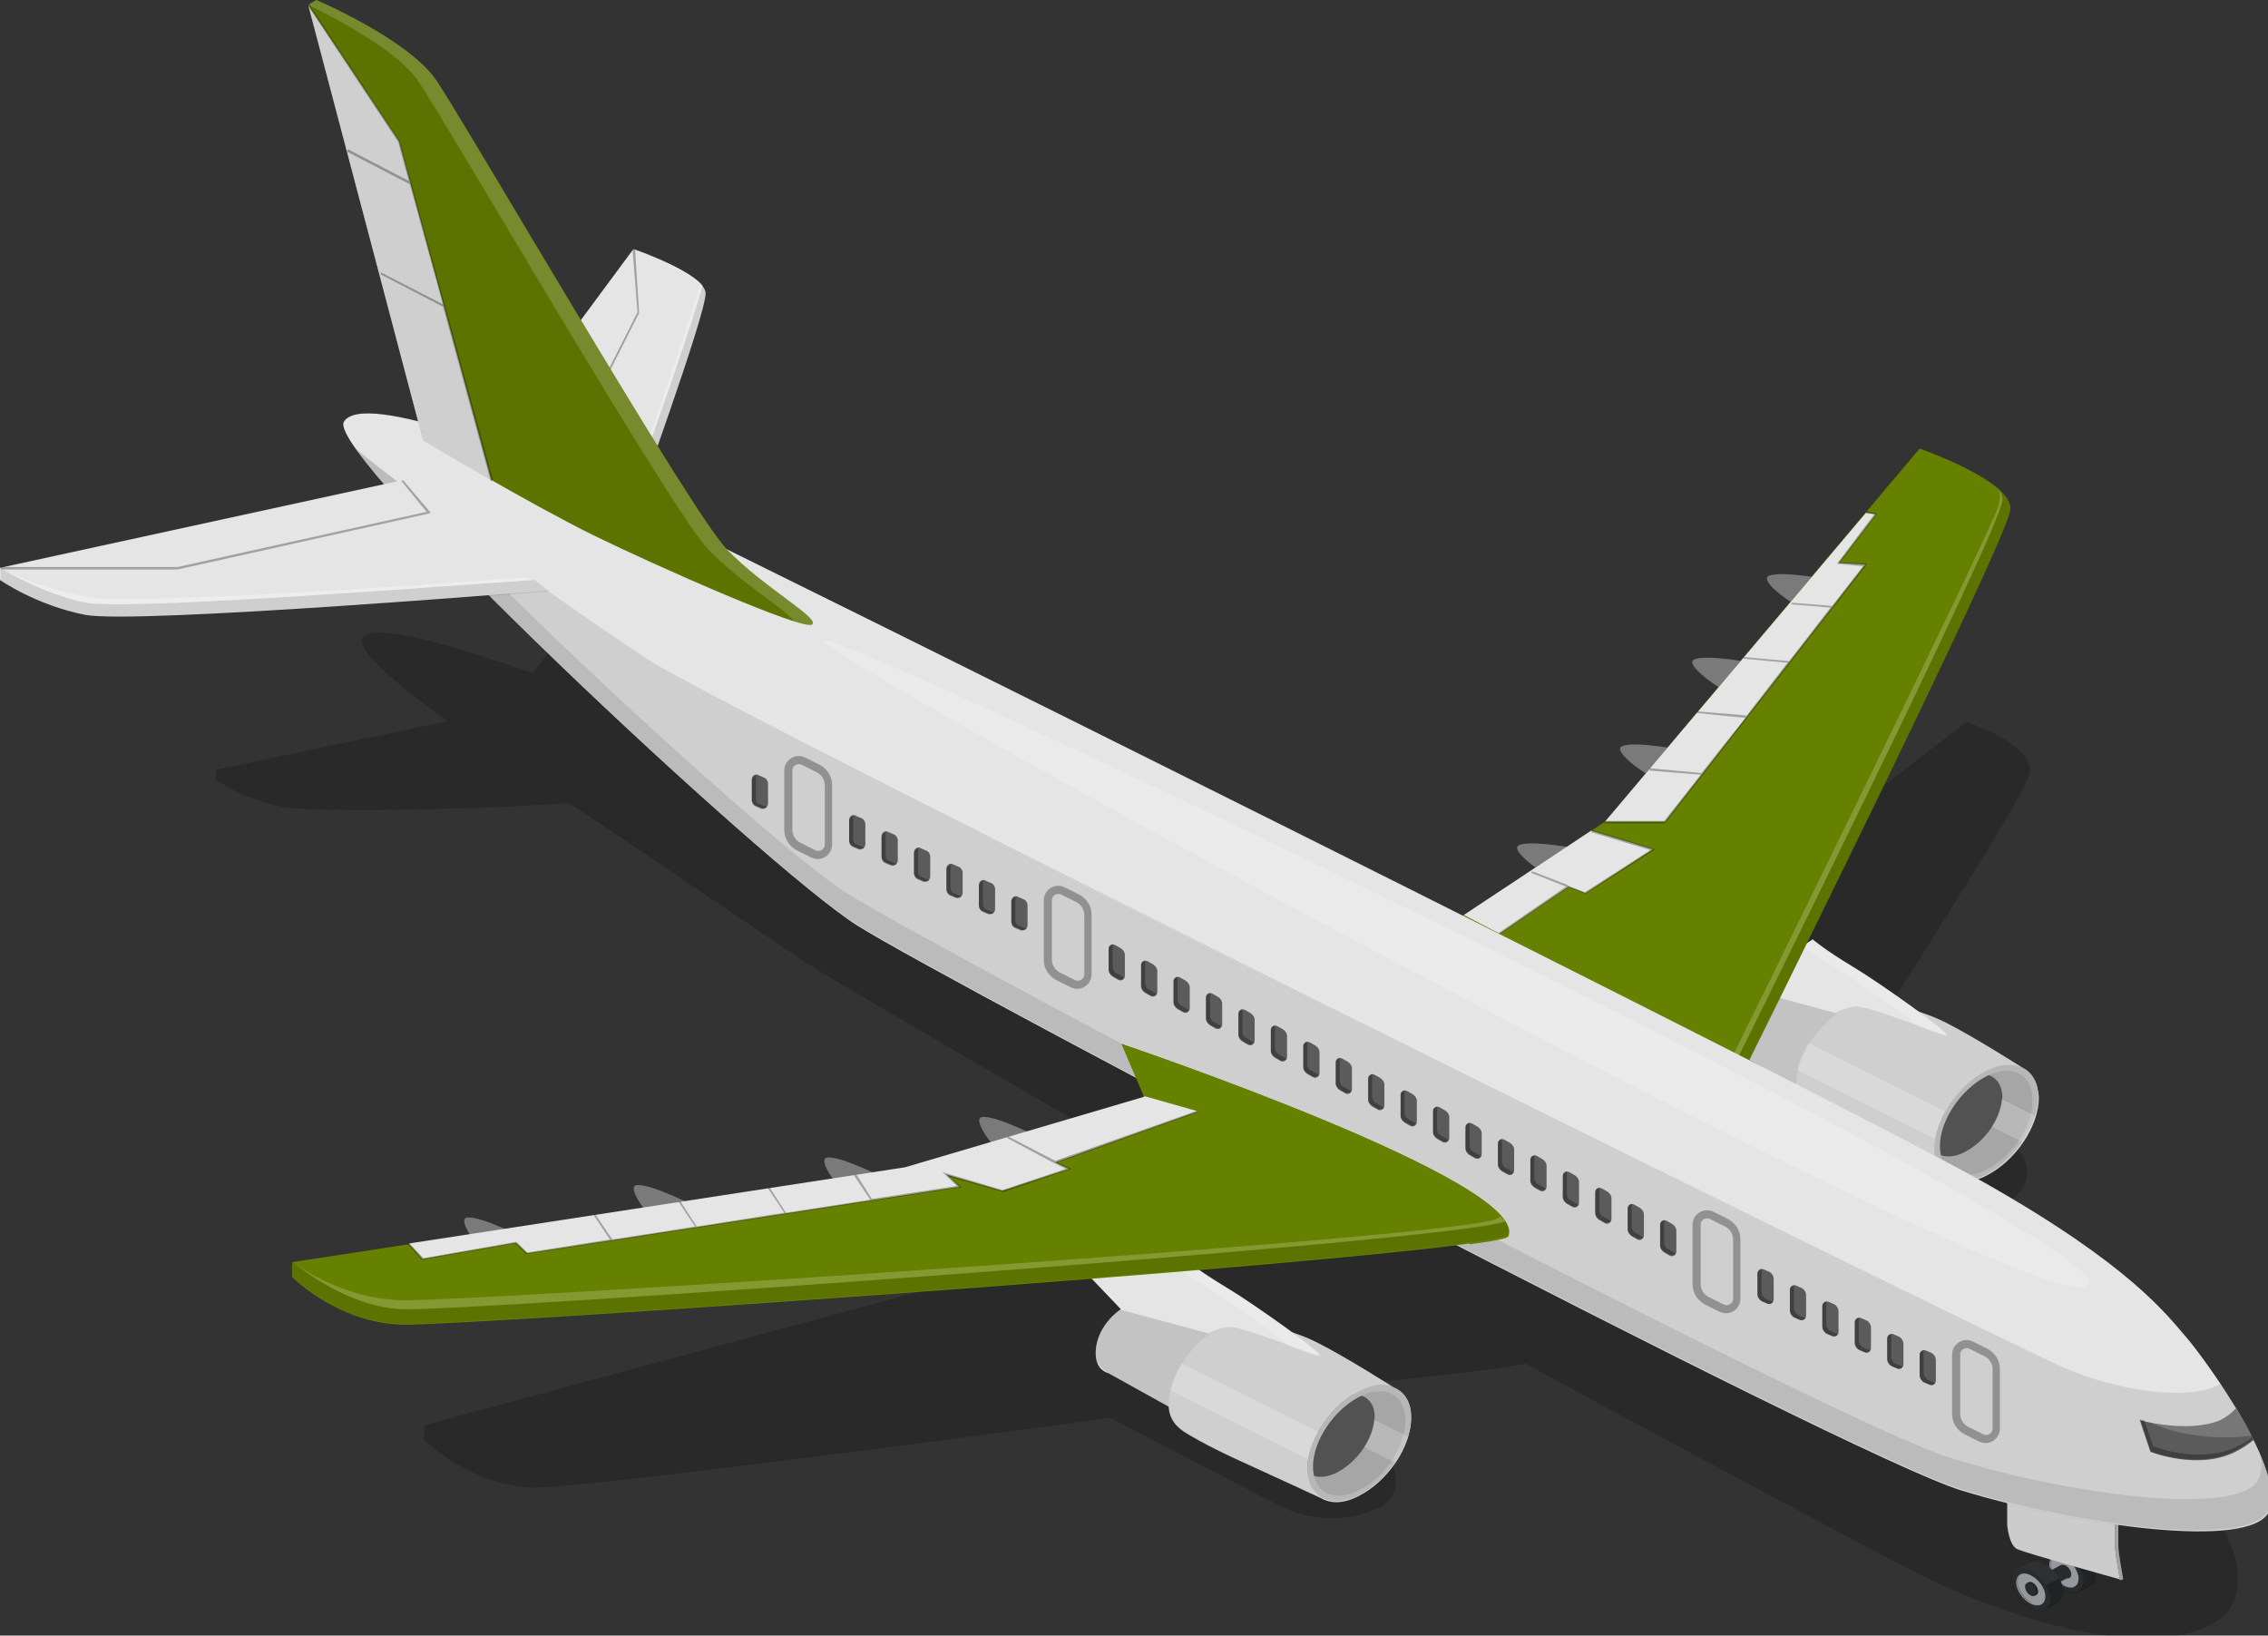<?xml version="1.0" encoding="UTF-8" standalone="no"?>
<!-- Created with Inkscape (http://www.inkscape.org/) -->

<svg
   xmlns:dc="http://purl.org/dc/elements/1.1/"
   xmlns:cc="http://creativecommons.org/ns#"
   xmlns:rdf="http://www.w3.org/1999/02/22-rdf-syntax-ns#"
   xmlns:svg="http://www.w3.org/2000/svg"
   xmlns="http://www.w3.org/2000/svg"
   xmlns:sodipodi="http://sodipodi.sourceforge.net/DTD/sodipodi-0.dtd"
   xmlns:inkscape="http://www.inkscape.org/namespaces/inkscape"
   width="74.109mm"
   height="53.434mm"
   viewBox="0 0 74.109 53.434"
   version="1.1"
   id="svg3935"
   inkscape:version="0.92.2 (5c3e80d, 2017-08-06)"
   sodipodi:docname="aviation--airplane-front-03.svg">
  <rect x="0" y="0" width="74.109" height="53.434" fill="#333333" stroke="none"/>
  <defs
     id="defs3929" />
  <sodipodi:namedview
     id="base"
     pagecolor="#ffffff"
     bordercolor="#666666"
     borderopacity="1.0"
     inkscape:pageopacity="0.0"
     inkscape:pageshadow="2"
     inkscape:zoom="0.35"
     inkscape:cx="-684.23678"
     inkscape:cy="-7.5937589"
     inkscape:document-units="mm"
     inkscape:current-layer="layer1"
     showgrid="false"
     fit-margin-top="0"
     fit-margin-left="0"
     fit-margin-right="0"
     fit-margin-bottom="0"
     inkscape:window-width="1360"
     inkscape:window-height="702"
     inkscape:window-x="-8"
     inkscape:window-y="-8"
     inkscape:window-maximized="1" />
  <g
     inkscape:label="Layer 1"
     inkscape:groupmode="layer"
     id="layer1"
     transform="translate(-103.553,-93.39)">
    <g
       id="g2559-0"
       transform="matrix(0.265,0,0,0.265,103.209,92.887)">
      <path
         id="path2068-0"
         d="m 261.4,177.8 c -6,-3.4 -23.9,-12.7 -45.5,-23.7 1.5,-2.3 4.2,-6.4 7.5,-11.4 l 13.4,6.8 c 3.8,1.9 8.2,2.1 12.1,0.4 3.1,-1.3 3.1,-5.6 0.1,-7 l -19.6,-9.4 C 239.6,117.7 251.5,99 251.6,97 c 0.2,-3.5 -7.8,-6.1 -7.8,-6.1 l -60.4,46.3 c -32.1,-16.3 -53.5,-26.5 -60.2,-29.7 -4.5,-2.2 -35.6,-14.8 -42.8,-17.6 2.2,-6.1 5.2,-14.8 5.1,-16 -0.2,-1.9 -7,-4.3 -7,-4.3 L 67,84.9 C 56.3,81.1 47.1,78.7 46,80.5 45.2,82 49.8,86 56.5,90.8 l -28.6,6 V 98 c 0,0 3.5,2.5 8.3,3.4 3.9,0.7 24.8,0.3 35.2,-0.5 7.8,5 26.1,17.7 30.3,20.3 4.7,3 50.9,29.7 50.9,29.7 l -99,26.7 v 1.8 c 0,0 5.6,5.7 13.6,5.9 4.1,0.1 38.7,-4.2 71,-8.6 l 20.8,10.8 c 3.8,1.9 8.2,2.1 12.1,0.4 3.1,-1.3 3.1,-5.6 0.1,-7 L 157,174.1 c 15,-2.2 25.9,-2.8 32.4,-4.1 24.1,13.1 44.4,23.9 49.2,26.3 13,6.3 29,10.3 36.3,5.3 4.4,-3 4,-13.8 -13.5,-23.8 z"
         inkscape:connector-curvature="0"
         style="opacity:0.2" />
      <path
         id="path2070-7"
         d="m 196.2,106.6 c 0,0 -6.1,-1.2 -7.6,-0.5 -1.5,0.7 4.8,5 6.7,5 1.8,0 0.9,-4.5 0.9,-4.5 z"
         inkscape:connector-curvature="0"
         style="fill:#999999" />
      <path
         id="path2072-0"
         d="m 208.9,94.4 c 0,0 -6.1,-1.2 -7.6,-0.5 -1.5,0.7 4.8,5 6.7,5 1.8,0.1 0.9,-4.5 0.9,-4.5 z"
         inkscape:connector-curvature="0"
         style="fill:#999999" />
      <path
         id="path2074-3"
         d="m 217.8,83.7 c 0,0 -6.1,-1.2 -7.6,-0.5 -1.5,0.7 4.8,5 6.7,5 1.8,0 0.9,-4.5 0.9,-4.5 z"
         inkscape:connector-curvature="0"
         style="fill:#999999" />
      <path
         id="path2076-8"
         d="m 227,73.4 c 0,0 -6.1,-1.2 -7.6,-0.5 -1.5,0.7 4.8,5 6.7,5 1.9,0.1 0.9,-4.5 0.9,-4.5 z"
         inkscape:connector-curvature="0"
         style="fill:#999999" />
      <path
         id="path2078-9"
         d="m 196.2,106.6 c 0,0 -6.1,-1.2 -7.6,-0.5 -1.5,0.7 4.8,5 6.7,5 1.8,0 0.9,-4.5 0.9,-4.5 z"
         inkscape:connector-curvature="0"
         style="opacity:0.2" />
      <path
         id="path2080-7"
         d="m 208.9,94.4 c 0,0 -6.1,-1.2 -7.6,-0.5 -1.5,0.7 4.8,5 6.7,5 1.8,0.1 0.9,-4.5 0.9,-4.5 z"
         inkscape:connector-curvature="0"
         style="opacity:0.2" />
      <path
         id="path2082-4"
         d="m 217.8,83.7 c 0,0 -6.1,-1.2 -7.6,-0.5 -1.5,0.7 4.8,5 6.7,5 1.8,0 0.9,-4.5 0.9,-4.5 z"
         inkscape:connector-curvature="0"
         style="opacity:0.2" />
      <path
         id="path2084-3"
         d="m 227,73.4 c 0,0 -6.1,-1.2 -7.6,-0.5 -1.5,0.7 4.8,5 6.7,5 1.9,0.1 0.9,-4.5 0.9,-4.5 z"
         inkscape:connector-curvature="0"
         style="opacity:0.2" />
      <path
         id="path2086-2"
         d="M 62.6,55.3 79.4,32.6 c 0,0 8.7,3 8.9,5.4 0.2,2.3 -9.1,27.8 -9.1,27.8 z"
         inkscape:connector-curvature="0"
         style="fill:#e5e5e5" />
      <path
         id="path2088-6"
         d="m 75.6,49.4 -0.2,-0.1 4.5,-8.9 -0.6,-7.8 h 0.3 l 0.5,7.8 v 0.1 z"
         inkscape:connector-curvature="0"
         style="opacity:0.3" />
      <path
         id="path2090-2"
         d="m 257.5,192.5 c -0.6,-0.3 -1.2,-0.4 -1.6,-0.2 l -1.6,0.8 c -0.5,0.2 -0.7,0.7 -0.7,1.3 0,1.3 1.1,2.9 2.4,3.5 0.6,0.3 1.2,0.4 1.6,0.1 0,0 1.6,-0.8 1.7,-0.9 0.4,-0.2 0.6,-0.7 0.6,-1.3 -0.1,-1.1 -1.1,-2.7 -2.4,-3.3 z"
         inkscape:connector-curvature="0"
         style="fill:#2d3134" />
      <path
         id="path2092-1"
         d="m 257.5,198.2 c 0.2,-0.1 1.6,-0.8 1.7,-0.9 0.4,-0.2 0.6,-0.7 0.6,-1.3 0,-0.5 -0.2,-1.1 -0.5,-1.6 l -1.6,0.8 c 0.3,0.5 0.5,1.1 0.5,1.6 0,0.7 -0.3,1.1 -0.7,1.4 z"
         inkscape:connector-curvature="0"
         style="opacity:0.29" />
      <path
         id="path2094-6"
         d="m 257.6,196.5 c 0,1 -0.8,1.4 -1.8,0.9 -1,-0.5 -1.8,-1.7 -1.8,-2.6 0,-1 0.8,-1.4 1.8,-0.9 1,0.5 1.8,1.7 1.8,2.6 z"
         inkscape:connector-curvature="0"
         style="fill:#a9abb0" />
      <path
         id="path2096-6"
         d="m 256,197.4 c -1,-0.5 -1.8,-1.7 -1.8,-2.6 0,-0.5 0.2,-0.8 0.5,-1 -0.4,0.1 -0.6,0.5 -0.6,1 0,1 0.8,2.2 1.8,2.6 0.5,0.2 0.9,0.3 1.3,0.1 -0.4,0.1 -0.8,0.1 -1.2,-0.1 z"
         inkscape:connector-curvature="0"
         style="fill:#808285" />
      <path
         id="path2098-3"
         d="m 256.7,196 c 0,0.4 -0.3,0.6 -0.7,0.4 -0.4,-0.2 -0.7,-0.7 -0.7,-1.1 0,-0.4 0.3,-0.6 0.7,-0.4 0.4,0.2 0.7,0.7 0.7,1.1 z"
         inkscape:connector-curvature="0"
         style="fill:#2d3134" />
      <path
         id="path2100-2"
         d="m 251.4,197 c -0.2,0 -0.3,0.2 -0.3,0.4 0,0.4 0.3,0.9 0.7,1.1 0.3,0.1 0.5,0.1 0.6,0 l 3.9,-2.1 c 0.2,0 0.3,-0.2 0.3,-0.4 0,-0.4 -0.3,-0.9 -0.7,-1.1 -0.3,-0.1 -0.5,-0.1 -0.6,0 z"
         inkscape:connector-curvature="0"
         style="fill:#2d3134" />
      <path
         id="path2102-8"
         d="m 258.2,196.9 c 0,1.3 -1.1,1.8 -2.4,1.2 -1.3,-0.6 -2.4,-2.2 -2.4,-3.5 0,-1.3 1.1,-1.8 2.4,-1.2 1.4,0.6 2.4,2.2 2.4,3.5 z"
         inkscape:connector-curvature="0"
         style="opacity:0.11" />
      <path
         id="path2104-6"
         d="m 253.3,194.7 c -0.6,-0.3 -1.2,-0.4 -1.6,-0.2 l -1.6,0.8 c -0.5,0.2 -0.7,0.7 -0.7,1.3 0,1.3 1.1,2.9 2.4,3.5 0.6,0.3 1.2,0.4 1.6,0.1 0,0 1.6,-0.8 1.7,-0.9 0.4,-0.2 0.6,-0.7 0.6,-1.3 0,-1.1 -1.1,-2.7 -2.4,-3.3 z"
         inkscape:connector-curvature="0"
         style="fill:#2d3134" />
      <path
         id="path2106-9"
         d="m 253.4,200.3 c 0.2,-0.1 1.6,-0.8 1.7,-0.9 0.4,-0.2 0.6,-0.7 0.6,-1.3 0,-0.5 -0.2,-1.1 -0.5,-1.6 l -1.6,0.8 c 0.3,0.5 0.5,1.1 0.5,1.6 0,0.8 -0.3,1.2 -0.7,1.4 z"
         inkscape:connector-curvature="0"
         style="opacity:0.29" />
      <path
         id="path2108-3"
         d="m 253.5,198.7 c 0,1 -0.8,1.4 -1.8,0.9 -1,-0.5 -1.8,-1.7 -1.8,-2.6 0,-1 0.8,-1.4 1.8,-0.9 1,0.5 1.8,1.6 1.8,2.6 z"
         inkscape:connector-curvature="0"
         style="fill:#a9abb0" />
      <path
         id="path2110-0"
         d="m 251.9,199.5 c -1,-0.5 -1.8,-1.7 -1.8,-2.6 0,-0.5 0.2,-0.8 0.5,-1 -0.4,0.1 -0.6,0.5 -0.6,1 0,1 0.8,2.2 1.8,2.6 0.5,0.2 0.9,0.3 1.3,0.1 -0.4,0.2 -0.8,0.2 -1.2,-0.1 z"
         inkscape:connector-curvature="0"
         style="fill:#808285" />
      <path
         id="path2112-4"
         d="m 252.6,198.1 c 0,0.4 -0.3,0.6 -0.7,0.4 -0.4,-0.2 -0.7,-0.7 -0.7,-1.1 0,-0.4 0.3,-0.6 0.7,-0.4 0.4,0.2 0.7,0.7 0.7,1.1 z"
         inkscape:connector-curvature="0"
         style="fill:#2d3134" />
      <path
         id="path2114-2"
         d="m 252.6,198.1 c 0,0.4 -0.3,0.6 -0.7,0.4 -0.4,-0.2 -0.7,-0.7 -0.7,-1.1 0,-0.4 0.3,-0.6 0.7,-0.4 0.4,0.2 0.7,0.7 0.7,1.1 z"
         inkscape:connector-curvature="0"
         style="opacity:0.29" />
      <path
         id="path2116-9"
         d="m 252.4,198.2 c 0,0.4 -0.3,0.6 -0.7,0.4 -0.4,-0.2 -0.7,-0.7 -0.7,-1.1 0,-0.4 0.3,-0.6 0.7,-0.4 0.4,0.2 0.7,0.7 0.7,1.1 z"
         inkscape:connector-curvature="0"
         style="fill:#2d3134" />
      <path
         id="path2118-0"
         d="m 254.1,199 c 0,1.3 -1.1,1.8 -2.4,1.2 -1.3,-0.6 -2.4,-2.2 -2.4,-3.5 0,-1.3 1.1,-1.8 2.4,-1.2 1.3,0.7 2.4,2.2 2.4,3.5 z"
         inkscape:connector-curvature="0"
         style="opacity:0.11" />
      <path
         id="path2120-9"
         d="m 248.8,186.5 v 3.4 c 0,0 0.2,2.6 1.3,3 1.1,0.5 12.6,3.7 12.6,3.7 0,0 -0.6,-3.2 -0.6,-4.1 0,-0.9 0,-3.2 0,-3.2 z"
         inkscape:connector-curvature="0"
         style="fill:#e5e5e5" />
      <path
         id="path2122-7"
         d="m 248.8,186.5 v 3.4 c 0,0 0.2,2.6 1.3,3 1.1,0.5 12.6,3.7 12.6,3.7 0,0 -0.6,-3.2 -0.6,-4.1 0,-0.9 0,-3.2 0,-3.2 z"
         inkscape:connector-curvature="0"
         style="opacity:0.11" />
      <path
         id="path2124-7"
         d="m 262.1,189.4 v 3.2 c 0,0.9 0.6,4.1 0.6,4.1 l 0.4,-0.1 c 0,0 -0.6,-3.2 -0.6,-4.1 0,-0.9 0,-3.2 0,-3.2 z"
         inkscape:connector-curvature="0"
         style="fill:#e5e5e5" />
      <path
         id="path2126-4"
         d="m 262.1,189.4 v 3.2 c 0,0.9 0.6,4.1 0.6,4.1 l 0.4,-0.1 c 0,0 -0.6,-3.2 -0.6,-4.1 0,-0.9 0,-3.2 0,-3.2 z"
         inkscape:connector-curvature="0"
         style="opacity:0.29" />
      <path
         id="path2128-8"
         d="m 152.8,165.7 -9.4,-3.3 c -0.8,-0.3 -1.8,-0.2 -2.9,0.3 -2.4,1.2 -4.1,3.6 -4.1,6 0,1.4 0.6,2.2 1.6,2.5 l 8.1,4.5 c 0.9,0.5 2.1,0.5 3.5,-0.2 2.6,-1.3 4.8,-4.5 4.8,-7.1 0,-1.4 -0.6,-2.3 -1.6,-2.7 z"
         inkscape:connector-curvature="0"
         style="fill:#e5e5e5" />
      <path
         id="path2130-6"
         d="m 152.8,165.7 -9.4,-3.3 c -0.8,-0.3 -1.8,-0.2 -2.9,0.3 -2.4,1.2 -4.1,3.6 -4.1,6 0,1.4 0.7,1.9 1.6,2.5 l 8.1,4.5 c 0.9,0.5 2.1,0.5 3.5,-0.2 2.6,-1.3 4.8,-4.5 4.8,-7.1 0,-1.4 -0.6,-2.3 -1.6,-2.7 z"
         inkscape:connector-curvature="0"
         style="opacity:0.15" />
      <path
         id="path2132-3"
         d="m 173.4,173.1 c 0,0 -6.1,-3.9 -9.7,-5.7 -3.6,-1.8 -7.4,-2.3 -7.4,-2.3 -1.3,-0.2 -2.8,-0.5 -4.5,0.4 -3.5,1.8 -6.4,6 -6.4,9.6 0,1.9 1.2,2.9 2.2,3.5 0,0 2.2,1.4 6.6,3.4 4.4,2 10,4.6 10,4.6 1.2,0.7 2.8,0.7 4.7,-0.3 3.5,-1.8 6.4,-6 6.4,-9.6 0,-1.8 -0.7,-3 -1.9,-3.6 z"
         inkscape:connector-curvature="0"
         style="fill:#e5e5e5" />
      <path
         id="path2134-2"
         d="m 173.4,173.1 c 0,0 -6.1,-3.9 -9.7,-5.7 -3.6,-1.8 -7.4,-2.3 -7.4,-2.3 -1.3,-0.2 -2.8,-0.5 -4.5,0.4 -3.5,1.8 -6.4,6 -6.4,9.6 0,1.9 1.2,2.9 2.2,3.5 0,0 2.2,1.4 6.6,3.4 4.4,2 10,4.6 10,4.6 1.2,0.7 2.8,0.7 4.7,-0.3 3.5,-1.8 6.4,-6 6.4,-9.6 0,-1.8 -0.7,-3 -1.9,-3.6 z"
         inkscape:connector-curvature="0"
         style="opacity:0.1" />
      <path
         id="path2136-3"
         d="m 135.4,159 4.2,4.4 10.8,2.9 c 0,0 0.5,-0.5 2.2,-0.8 1.7,-0.3 10.7,3.6 11.4,3.5 0.7,-0.1 -8,-6.3 -11.5,-8.4 -3.5,-2.1 -5,-3.4 -5,-3.4 0,0 -1,0.8 -2.5,1.3 -1.6,0.4 -9.6,0.5 -9.6,0.5 z"
         inkscape:connector-curvature="0"
         style="fill:#e5e5e5" />
      <path
         id="path2138-7"
         d="m 152.4,160.6 c -3.5,-2.1 -5,-3.4 -5,-3.4 0,0 -0.5,0.4 -1.3,0.8 0.8,0.6 2.1,1.5 4,2.6 2.6,1.6 8,5.4 10.3,7.3 1.8,0.7 3.2,1.2 3.5,1.2 0.7,-0.1 -7.9,-6.4 -11.5,-8.5 z"
         inkscape:connector-curvature="0"
         style="opacity:0.2;fill:#ffffff" />
      <path
         id="path2140-8"
         d="m 168.2,173.8 c -3.2,1.9 -5.7,5.9 -5.7,9.2 v 0.4 c 0.8,0.7 2.2,0.8 3.7,0 2.5,-1.3 4.6,-4.3 4.6,-6.9 0,-1.7 -1.1,-2.7 -2.6,-2.7 z"
         inkscape:connector-curvature="0"
         style="opacity:0.5" />
      <path
         id="path2142-6"
         d="m 168.9,173.4 c -3.5,1.8 -6.4,6 -6.4,9.6 0,3.6 2.9,5 6.4,3.2 3.5,-1.8 6.4,-6 6.4,-9.6 0,-3.5 -2.9,-4.9 -6.4,-3.2 z m 0,12.2 c -3.2,1.6 -5.7,0.3 -5.7,-2.9 0,-3.2 2.6,-7 5.7,-8.6 3.1,-1.6 5.7,-0.3 5.7,2.9 0,3.2 -2.5,7 -5.7,8.6 z"
         inkscape:connector-curvature="0"
         style="fill:#e5e5e5" />
      <path
         id="path2144-9"
         d="m 175.3,176.6 c 0,3.5 -2.9,7.8 -6.4,9.6 -3.5,1.8 -6.4,0.3 -6.4,-3.2 0,-3.5 2.9,-7.8 6.4,-9.6 3.5,-1.8 6.4,-0.3 6.4,3.2 z"
         inkscape:connector-curvature="0"
         style="opacity:0.2" />
      <path
         id="path2146-6"
         d="m 170.7,176.9 c -0.1,1.1 -0.5,2.3 -1.2,3.4 l 3.8,1.9 c 0.7,-1 1.2,-2.1 1.6,-3.2 z"
         inkscape:connector-curvature="0"
         style="opacity:0.2;fill:#ffffff" />
      <path
         id="path2148-1"
         d="m 147,170 c -0.7,1.1 -1.1,2.2 -1.4,3.3 l 17,8.5 c 0.2,-1.1 0.6,-2.3 1.2,-3.4 z"
         inkscape:connector-curvature="0"
         style="opacity:0.2;fill:#ffffff" />
      <path
         id="path2150-1"
         d="m 230.2,126.2 -9.4,-3.3 c -0.8,-0.3 -1.8,-0.2 -2.9,0.3 -2.4,1.2 -4.1,3.6 -4.1,6 0,1.4 0.6,2.2 1.6,2.5 l 8.1,4.5 c 0.9,0.5 2.1,0.5 3.5,-0.2 2.6,-1.3 4.8,-4.5 4.8,-7.1 0,-1.4 -0.6,-2.3 -1.6,-2.7 z"
         inkscape:connector-curvature="0"
         style="fill:#e5e5e5" />
      <path
         id="path2152-3"
         d="m 230.2,126.2 -9.4,-3.3 c -0.8,-0.3 -1.8,-0.2 -2.9,0.3 -2.4,1.2 -4.1,3.6 -4.1,6 0,1.4 0.7,1.9 1.6,2.5 l 8.1,4.5 c 0.9,0.5 2.1,0.5 3.5,-0.2 2.6,-1.3 4.8,-4.5 4.8,-7.1 0,-1.4 -0.6,-2.3 -1.6,-2.7 z"
         inkscape:connector-curvature="0"
         style="opacity:0.15" />
      <path
         id="path2154-1"
         d="m 250.8,133.6 c 0,0 -6.1,-3.9 -9.7,-5.7 -3.7,-1.8 -7.4,-2.3 -7.4,-2.3 -1.3,-0.2 -2.8,-0.5 -4.5,0.4 -3.5,1.8 -6.4,6 -6.4,9.6 0,1.9 1.2,2.9 2.2,3.5 0,0 2.2,1.4 6.6,3.4 4.4,2 10,4.6 10,4.6 1.2,0.7 2.8,0.7 4.7,-0.3 3.5,-1.8 6.4,-6 6.4,-9.6 -0.1,-1.8 -0.8,-3 -1.9,-3.6 z"
         inkscape:connector-curvature="0"
         style="fill:#e5e5e5" />
      <path
         id="path2156-9"
         d="m 250.8,133.6 c 0,0 -6.1,-3.9 -9.7,-5.7 -3.7,-1.8 -7.4,-2.3 -7.4,-2.3 -1.3,-0.2 -2.8,-0.5 -4.5,0.4 -3.5,1.8 -6.4,6 -6.4,9.6 0,1.9 1.2,2.9 2.2,3.5 0,0 2.2,1.4 6.6,3.4 4.4,2 10,4.6 10,4.6 1.2,0.7 2.8,0.7 4.7,-0.3 3.5,-1.8 6.4,-6 6.4,-9.6 -0.1,-1.8 -0.8,-3 -1.9,-3.6 z"
         inkscape:connector-curvature="0"
         style="opacity:0.1" />
      <path
         id="path2158-9"
         d="m 212.7,119.5 4.2,4.4 10.8,2.9 c 0,0 0.5,-0.5 2.2,-0.8 1.7,-0.3 10.7,3.6 11.4,3.5 0.7,-0.1 -8,-6.3 -11.5,-8.4 -3.5,-2.1 -5,-3.4 -5,-3.4 0,0 -1,0.8 -2.5,1.3 -1.5,0.5 -9.6,0.5 -9.6,0.5 z"
         inkscape:connector-curvature="0"
         style="fill:#e5e5e5" />
      <path
         id="path2160-4"
         d="m 229.8,121.1 c -3.5,-2.1 -5,-3.4 -5,-3.4 0,0 -0.5,0.4 -1.3,0.8 0.8,0.6 2.1,1.5 4,2.6 2.6,1.6 8,5.4 10.3,7.3 1.8,0.7 3.2,1.2 3.5,1.2 0.6,-0.1 -8,-6.4 -11.5,-8.5 z"
         inkscape:connector-curvature="0"
         style="opacity:0.2;fill:#ffffff" />
      <path
         id="path2162-6"
         d="m 245.6,134.3 c -3.2,1.9 -5.7,5.9 -5.7,9.2 v 0.4 c 0.8,0.7 2.2,0.8 3.7,0 2.5,-1.3 4.6,-4.3 4.6,-6.9 -0.1,-1.7 -1.1,-2.7 -2.6,-2.7 z"
         inkscape:connector-curvature="0"
         style="opacity:0.5" />
      <path
         id="path2164-1"
         d="m 246.2,133.9 c -3.5,1.8 -6.4,6 -6.4,9.6 0,3.6 2.9,5 6.4,3.2 3.5,-1.8 6.4,-6 6.4,-9.6 0,-3.5 -2.9,-4.9 -6.4,-3.2 z m 0,12.2 c -3.2,1.6 -5.7,0.3 -5.7,-2.9 0,-3.2 2.6,-7 5.7,-8.6 3.1,-1.6 5.7,-0.3 5.7,2.9 0.1,3.2 -2.5,7 -5.7,8.6 z"
         inkscape:connector-curvature="0"
         style="fill:#e5e5e5" />
      <path
         id="path2166-6"
         d="m 252.6,137.1 c 0,3.5 -2.9,7.8 -6.4,9.6 -3.5,1.8 -6.4,0.3 -6.4,-3.2 0,-3.5 2.9,-7.8 6.4,-9.6 3.5,-1.7 6.4,-0.3 6.4,3.2 z"
         inkscape:connector-curvature="0"
         style="opacity:0.2" />
      <path
         id="path2168-1"
         d="m 248.1,137.4 c -0.1,1.1 -0.5,2.3 -1.2,3.4 l 3.8,1.9 c 0.7,-1 1.2,-2.1 1.6,-3.2 z"
         inkscape:connector-curvature="0"
         style="opacity:0.2;fill:#ffffff" />
      <path
         id="path2170-4"
         d="m 224.3,130.5 c -0.7,1.1 -1.1,2.2 -1.4,3.3 l 17,8.5 c 0.2,-1.1 0.6,-2.3 1.2,-3.4 z"
         inkscape:connector-curvature="0"
         style="opacity:0.2;fill:#ffffff" />
      <path
         id="path2172-6"
         d="m 79.2,62.7 -15,-9.5 -1.6,2.1 16.6,10.5 c 0,0 9.4,-25.5 9.1,-27.8 0,-0.3 -0.2,-0.6 -0.4,-0.9 -1.8,6.8 -8.7,25.6 -8.7,25.6 z"
         inkscape:connector-curvature="0"
         style="opacity:0.1" />
      <path
         id="path2174-6"
         d="m 87.9,37 c -1.9,-2.1 -8.4,-4.4 -8.4,-4.4 0,0 6.4,2.5 8.1,4.4 0.2,0.2 -7.9,23.8 -8.6,25.5 l 0.2,0.2 c 0,0 6.8,-18.6 8.7,-25.5 0,0 0.1,0 0,-0.2 z"
         inkscape:connector-curvature="0"
         style="opacity:0.3;fill:#ffffff" />
      <path
         id="path2176-9"
         d="m 178.6,116.8 20.6,-13.6 38.8,-46 c 0,0 11.5,4 11.2,7.5 -0.2,3.5 -33.7,70.9 -33.7,70.9 z"
         inkscape:connector-curvature="0"
         style="fill:#668000" />
      <path
         id="path2178-6"
         d="m 247.6,62 c 0.4,0.5 0.7,1.1 0.6,1.6 -0.2,3.5 -33.7,70.9 -33.7,70.9 l -35.5,-18 -0.4,0.3 37,18.7 c 0,0 33.4,-67.4 33.7,-70.9 0,-0.8 -0.7,-1.7 -1.7,-2.6 z"
         inkscape:connector-curvature="0"
         style="opacity:0.1" />
      <path
         id="path2180-7"
         d="m 247.6,62 c 0.4,0.5 0.7,1.1 0.6,1.6 -0.2,3.5 -33.7,70.9 -33.7,70.9 l -35.5,-18 -0.4,0.3 35.4,17.2 c 0,0 32.7,-66.3 33.7,-69.7 0.2,-0.9 0.4,-1.5 -0.1,-2.3 z"
         inkscape:connector-curvature="0"
         style="opacity:0.2;fill:#ffffff" />
      <path
         id="path2182-0"
         d="m 225.9,77.3 -4.3,-0.6"
         inkscape:connector-curvature="0"
         style="fill:#e5e5e5" />
      <path
         id="path2184-9"
         d="m 186.2,117 8.5,-5.8 2.1,0.8 8.3,-5.4 -7.6,-2.3 -15.7,10.4 z"
         inkscape:connector-curvature="0"
         style="fill:#e5e5e5" />
      <path
         id="path2186-7"
         d="m 199.2,103.2 h 7.4 l 24.7,-31.7 -3.3,-0.2 4.6,-6 -1.2,-0.2"
         inkscape:connector-curvature="0"
         style="fill:#e5e5e5" />
      <path
         id="path2188-3"
         d="m 197.5,104.5 7.3,2.2 -8.1,5.2 -2,-0.8 -0.1,-0.1 -4.4,-1.7 -0.1,0.2 4.3,1.7 -8.3,5.7 0.1,0.2 8.5,-5.8 2.1,0.8 8.6,-5.5 -7.8,-2.4 z"
         inkscape:connector-curvature="0"
         style="opacity:0.3" />
      <path
         id="path2190-5"
         d="m 232.8,65.2 -1.4,-0.3 v 0.3 l 1,0.1 -4.6,6.1 3.2,0.3 -3.8,4.9 -5,-0.4 v 0.2 l 4.8,0.4 -5.1,6.6 -5.6,-0.5 v 0.2 l 5.4,0.5 -5.1,6.6 v -0.1 l -6,-0.5 v 0.2 l 5.9,0.6 -5.4,6.8 -6.4,-0.6 v 0.3 l 6.3,0.5 -4.5,5.7 h -7.3 v 0.3 h 7.4 l 24.8,-31.8 0.1,-0.2 -3.3,-0.2 z"
         inkscape:connector-curvature="0"
         style="opacity:0.3" />
      <path
         id="path2192-9"
         d="m 43.7,53.9 c -2.3,4 51.9,54.9 63.3,62.1 11.4,7.2 121.7,65.1 136,69.6 14.3,4.4 36,7.5 38.1,2.6 2.1,-4.9 -7.5,-18.2 -10.1,-21.3 -2.6,-3 -7,-9 -25,-19.2 C 228,137.5 95.8,71.9 81.3,64.9 66.8,57.9 46,50 43.7,53.9 Z"
         inkscape:connector-curvature="0"
         style="fill:#e5e5e5" />
      <path
         id="path2194-5"
         d="M 53.5,56.2 39.3,2.5 l 1,-0.6 c 0,0 11.3,4.8 14.8,9.9 3.5,5.1 31.3,53.1 35.8,57.8 4.5,4.7 11.7,8.6 10.5,9.3 -1.2,0.7 -18.7,-7 -26.9,-11 -8.1,-4 -21,-11.7 -21,-11.7 z"
         inkscape:connector-curvature="0"
         style="fill:#668000;fill-opacity:1" />
      <path
         id="path2196-0"
         d="M 90.9,69.6 C 86.4,64.9 58.6,17 55.1,11.8 51.6,6.7 40.3,1.9 40.3,1.9 l -1,0.6 c 3.9,1.9 11,5.7 13.5,9.3 3.5,5.1 31.3,53.1 35.8,57.8 3.9,4.1 9.9,7.6 10.6,8.9 1.2,0.4 2,0.6 2.2,0.4 1.2,-0.7 -6,-4.7 -10.5,-9.3 z"
         inkscape:connector-curvature="0"
         style="opacity:0.2;fill:#ffffff" />
      <path
         id="path2198-7"
         d="m 142,120.9 v 2.6 c 0,0.3 0.2,0.6 0.5,0.8 l 0.7,0.4 c 0.4,0.2 0.8,-0.1 0.8,-0.5 v -2.6 c 0,-0.3 -0.2,-0.6 -0.5,-0.8 l -0.7,-0.4 c -0.4,-0.2 -0.8,0.1 -0.8,0.5 z"
         inkscape:connector-curvature="0"
         style="fill:#656565" />
      <path
         id="path2200-2"
         d="m 138,118.9 v 2.6 c 0,0.3 0.2,0.6 0.5,0.8 l 0.7,0.4 c 0.4,0.2 0.8,-0.1 0.8,-0.5 v -2.6 c 0,-0.3 -0.2,-0.6 -0.5,-0.8 l -0.7,-0.4 c -0.4,-0.2 -0.8,0.1 -0.8,0.5 z"
         inkscape:connector-curvature="0"
         style="fill:#656565" />
      <path
         id="path2202-6"
         d="m 131.8,112.1 c 0.1,0 0.2,0 0.4,0.1 l 1.8,0.9 c 0.6,0.3 1,0.9 1,1.6 v 7.3 c 0,0.5 -0.4,0.8 -0.8,0.8 -0.1,0 -0.2,0 -0.4,-0.1 l -1.8,-0.9 c -0.6,-0.3 -1,-0.9 -1,-1.6 v -7.3 c 0,-0.5 0.4,-0.8 0.8,-0.8 m 0,-1 c -1,0 -1.8,0.8 -1.8,1.8 v 7.3 c 0,1.1 0.6,2 1.5,2.5 l 1.8,0.9 c 0.3,0.1 0.5,0.2 0.8,0.2 1,0 1.8,-0.8 1.8,-1.8 v -7.3 c 0,-1.1 -0.6,-2 -1.5,-2.5 l -1.8,-0.9 c -0.2,-0.1 -0.5,-0.2 -0.8,-0.2 z"
         inkscape:connector-curvature="0"
         style="opacity:0.3" />
      <path
         id="path2204-1"
         d="m 99.8,96.1 c 0.1,0 0.2,0 0.4,0.1 l 1.8,0.9 c 0.6,0.3 1,0.9 1,1.6 v 7.3 c 0,0.5 -0.4,0.8 -0.8,0.8 -0.1,0 -0.2,0 -0.4,-0.1 l -1.8,-0.9 c -0.6,-0.3 -1,-0.9 -1,-1.6 v -7.3 c 0,-0.5 0.4,-0.8 0.8,-0.8 m 0,-1 c -1,0 -1.8,0.8 -1.8,1.8 v 7.3 c 0,1.1 0.6,2 1.5,2.5 l 1.8,0.9 c 0.3,0.1 0.5,0.2 0.8,0.2 1,0 1.8,-0.8 1.8,-1.8 v -7.3 c 0,-1.1 -0.6,-2 -1.5,-2.5 l -1.8,-0.9 c -0.2,-0.1 -0.5,-0.2 -0.8,-0.2 z"
         inkscape:connector-curvature="0"
         style="opacity:0.3" />
      <path
         id="path2206-7"
         d="m 211.8,152.1 c 0.1,0 0.2,0 0.4,0.1 l 1.8,0.9 c 0.6,0.3 1,0.9 1,1.6 v 7.3 c 0,0.5 -0.4,0.8 -0.8,0.8 -0.1,0 -0.2,0 -0.4,-0.1 l -1.8,-0.9 c -0.6,-0.3 -1,-0.9 -1,-1.6 v -7.3 c 0,-0.5 0.4,-0.8 0.8,-0.8 m 0,-1 c -1,0 -1.8,0.8 -1.8,1.8 v 7.3 c 0,1.1 0.6,2 1.5,2.5 l 1.8,0.9 c 0.3,0.1 0.5,0.2 0.8,0.2 1,0 1.8,-0.8 1.8,-1.8 v -7.3 c 0,-1.1 -0.6,-2 -1.5,-2.5 l -1.8,-0.9 c -0.2,-0.1 -0.5,-0.2 -0.8,-0.2 z"
         inkscape:connector-curvature="0"
         style="opacity:0.3" />
      <path
         id="path2208-8"
         d="m 243.8,168.1 c 0.1,0 0.2,0 0.4,0.1 l 1.8,0.9 c 0.6,0.3 1,0.9 1,1.6 v 7.3 c 0,0.5 -0.4,0.8 -0.8,0.8 -0.1,0 -0.2,0 -0.4,-0.1 l -1.8,-0.9 c -0.6,-0.3 -1,-0.9 -1,-1.6 v -7.3 c 0,-0.5 0.4,-0.8 0.8,-0.8 m 0,-1 c -1,0 -1.8,0.8 -1.8,1.8 v 7.3 c 0,1.1 0.6,2 1.5,2.5 l 1.8,0.9 c 0.3,0.1 0.5,0.2 0.8,0.2 1,0 1.8,-0.8 1.8,-1.8 v -7.3 c 0,-1.1 -0.6,-2 -1.5,-2.5 l -1.8,-0.9 c -0.2,-0.1 -0.5,-0.2 -0.8,-0.2 z"
         inkscape:connector-curvature="0"
         style="opacity:0.3" />
      <g
         id="g2268-1"
         style="fill:#656565">
        <path
           id="path2210-6"
           d="m 150,124.9 v 2.6 c 0,0.3 0.2,0.6 0.5,0.8 l 0.7,0.4 c 0.4,0.2 0.8,-0.1 0.8,-0.5 v -2.6 c 0,-0.3 -0.2,-0.6 -0.5,-0.8 l -0.7,-0.4 c -0.4,-0.2 -0.8,0.1 -0.8,0.5 z"
           inkscape:connector-curvature="0" />
        <path
           id="path2212-0"
           d="m 146,122.9 v 2.6 c 0,0.3 0.2,0.6 0.5,0.8 l 0.7,0.4 c 0.4,0.2 0.8,-0.1 0.8,-0.5 v -2.6 c 0,-0.3 -0.2,-0.6 -0.5,-0.8 l -0.7,-0.4 c -0.4,-0.2 -0.8,0.1 -0.8,0.5 z"
           inkscape:connector-curvature="0" />
        <path
           id="path2214-9"
           d="m 158,128.9 v 2.6 c 0,0.3 0.2,0.6 0.5,0.8 l 0.7,0.4 c 0.4,0.2 0.8,-0.1 0.8,-0.5 v -2.6 c 0,-0.3 -0.2,-0.6 -0.5,-0.8 l -0.7,-0.4 c -0.4,-0.2 -0.8,0.1 -0.8,0.5 z"
           inkscape:connector-curvature="0" />
        <path
           id="path2216-5"
           d="m 154,126.9 v 2.6 c 0,0.3 0.2,0.6 0.5,0.8 l 0.7,0.4 c 0.4,0.2 0.8,-0.1 0.8,-0.5 v -2.6 c 0,-0.3 -0.2,-0.6 -0.5,-0.8 l -0.7,-0.4 c -0.4,-0.2 -0.8,0.1 -0.8,0.5 z"
           inkscape:connector-curvature="0" />
        <path
           id="path2218-7"
           d="m 166,132.9 v 2.6 c 0,0.3 0.2,0.6 0.5,0.8 l 0.7,0.4 c 0.4,0.2 0.8,-0.1 0.8,-0.5 v -2.6 c 0,-0.3 -0.2,-0.6 -0.5,-0.8 l -0.7,-0.4 c -0.4,-0.2 -0.8,0.1 -0.8,0.5 z"
           inkscape:connector-curvature="0" />
        <path
           id="path2220-5"
           d="m 162,130.9 v 2.6 c 0,0.3 0.2,0.6 0.5,0.8 l 0.7,0.4 c 0.4,0.2 0.8,-0.1 0.8,-0.5 v -2.6 c 0,-0.3 -0.2,-0.6 -0.5,-0.8 l -0.7,-0.4 c -0.4,-0.2 -0.8,0.1 -0.8,0.5 z"
           inkscape:connector-curvature="0" />
        <path
           id="path2222-4"
           d="m 174,136.9 v 2.6 c 0,0.3 0.2,0.6 0.5,0.8 l 0.7,0.4 c 0.4,0.2 0.8,-0.1 0.8,-0.5 v -2.6 c 0,-0.3 -0.2,-0.6 -0.5,-0.8 l -0.7,-0.4 c -0.4,-0.2 -0.8,0.1 -0.8,0.5 z"
           inkscape:connector-curvature="0" />
        <path
           id="path2224-7"
           d="m 170,134.9 v 2.6 c 0,0.3 0.2,0.6 0.5,0.8 l 0.7,0.4 c 0.4,0.2 0.8,-0.1 0.8,-0.5 v -2.6 c 0,-0.3 -0.2,-0.6 -0.5,-0.8 l -0.7,-0.4 c -0.4,-0.2 -0.8,0.1 -0.8,0.5 z"
           inkscape:connector-curvature="0" />
        <path
           id="path2226-9"
           d="m 182,140.9 v 2.6 c 0,0.3 0.2,0.6 0.5,0.8 l 0.7,0.4 c 0.4,0.2 0.8,-0.1 0.8,-0.5 v -2.6 c 0,-0.3 -0.2,-0.6 -0.5,-0.8 l -0.7,-0.4 c -0.4,-0.2 -0.8,0.1 -0.8,0.5 z"
           inkscape:connector-curvature="0" />
        <path
           id="path2228-7"
           d="m 178,138.9 v 2.6 c 0,0.3 0.2,0.6 0.5,0.8 l 0.7,0.4 c 0.4,0.2 0.8,-0.1 0.8,-0.5 v -2.6 c 0,-0.3 -0.2,-0.6 -0.5,-0.8 l -0.7,-0.4 c -0.4,-0.2 -0.8,0.1 -0.8,0.5 z"
           inkscape:connector-curvature="0" />
        <path
           id="path2230-9"
           d="m 190,144.9 v 2.6 c 0,0.3 0.2,0.6 0.5,0.8 l 0.7,0.4 c 0.4,0.2 0.8,-0.1 0.8,-0.5 v -2.6 c 0,-0.3 -0.2,-0.6 -0.5,-0.8 l -0.7,-0.4 c -0.4,-0.2 -0.8,0.1 -0.8,0.5 z"
           inkscape:connector-curvature="0" />
        <path
           id="path2232-4"
           d="m 186,142.9 v 2.6 c 0,0.3 0.2,0.6 0.5,0.8 l 0.7,0.4 c 0.4,0.2 0.8,-0.1 0.8,-0.5 v -2.6 c 0,-0.3 -0.2,-0.6 -0.5,-0.8 l -0.7,-0.4 c -0.4,-0.2 -0.8,0.1 -0.8,0.5 z"
           inkscape:connector-curvature="0" />
        <path
           id="path2234-0"
           d="m 198,148.9 v 2.6 c 0,0.3 0.2,0.6 0.5,0.8 l 0.7,0.4 c 0.4,0.2 0.8,-0.1 0.8,-0.5 v -2.6 c 0,-0.3 -0.2,-0.6 -0.5,-0.8 l -0.7,-0.4 c -0.4,-0.2 -0.8,0.1 -0.8,0.5 z"
           inkscape:connector-curvature="0" />
        <path
           id="path2236-7"
           d="m 194,146.9 v 2.6 c 0,0.3 0.2,0.6 0.5,0.8 l 0.7,0.4 c 0.4,0.2 0.8,-0.1 0.8,-0.5 v -2.6 c 0,-0.3 -0.2,-0.6 -0.5,-0.8 l -0.7,-0.4 c -0.4,-0.2 -0.8,0.1 -0.8,0.5 z"
           inkscape:connector-curvature="0" />
        <path
           id="path2238-5"
           d="m 206,152.9 v 2.6 c 0,0.3 0.2,0.6 0.5,0.8 l 0.7,0.4 c 0.4,0.2 0.8,-0.1 0.8,-0.5 v -2.6 c 0,-0.3 -0.2,-0.6 -0.5,-0.8 l -0.7,-0.4 c -0.4,-0.2 -0.8,0.1 -0.8,0.5 z"
           inkscape:connector-curvature="0" />
        <path
           id="path2240-8"
           d="m 202,150.9 v 2.6 c 0,0.3 0.2,0.6 0.5,0.8 l 0.7,0.4 c 0.4,0.2 0.8,-0.1 0.8,-0.5 v -2.6 c 0,-0.3 -0.2,-0.6 -0.5,-0.8 l -0.7,-0.4 c -0.4,-0.2 -0.8,0.1 -0.8,0.5 z"
           inkscape:connector-curvature="0" />
        <path
           id="path2242-5"
           d="m 222,160.9 v 2.5 c 0,0.4 0.2,0.7 0.5,0.9 l 0.7,0.3 c 0.4,0.2 0.8,-0.1 0.8,-0.5 v -2.5 c 0,-0.4 -0.2,-0.7 -0.5,-0.9 l -0.7,-0.3 c -0.4,-0.2 -0.8,0.1 -0.8,0.5 z"
           inkscape:connector-curvature="0" />
        <path
           id="path2244-1"
           d="m 218,158.9 v 2.5 c 0,0.4 0.2,0.7 0.5,0.9 l 0.7,0.3 c 0.4,0.2 0.8,-0.1 0.8,-0.5 v -2.5 c 0,-0.4 -0.2,-0.7 -0.5,-0.9 l -0.7,-0.3 c -0.4,-0.2 -0.8,0.1 -0.8,0.5 z"
           inkscape:connector-curvature="0" />
        <path
           id="path2246-4"
           d="m 230,164.9 v 2.5 c 0,0.4 0.2,0.7 0.5,0.9 l 0.7,0.3 c 0.4,0.2 0.8,-0.1 0.8,-0.5 v -2.5 c 0,-0.4 -0.2,-0.7 -0.5,-0.9 l -0.7,-0.3 c -0.4,-0.2 -0.8,0.1 -0.8,0.5 z"
           inkscape:connector-curvature="0" />
        <path
           id="path2248-8"
           d="m 226,162.9 v 2.5 c 0,0.4 0.2,0.7 0.5,0.9 l 0.7,0.3 c 0.4,0.2 0.8,-0.1 0.8,-0.5 v -2.5 c 0,-0.4 -0.2,-0.7 -0.5,-0.9 l -0.7,-0.3 c -0.4,-0.2 -0.8,0.1 -0.8,0.5 z"
           inkscape:connector-curvature="0" />
        <path
           id="path2250-9"
           d="m 238,168.9 v 2.5 c 0,0.4 0.2,0.7 0.5,0.9 l 0.7,0.3 c 0.4,0.2 0.8,-0.1 0.8,-0.5 v -2.5 c 0,-0.4 -0.2,-0.7 -0.5,-0.9 l -0.7,-0.3 c -0.4,-0.2 -0.8,0.1 -0.8,0.5 z"
           inkscape:connector-curvature="0" />
        <path
           id="path2252-8"
           d="m 234,166.9 v 2.5 c 0,0.4 0.2,0.7 0.5,0.9 l 0.7,0.3 c 0.4,0.2 0.8,-0.1 0.8,-0.5 v -2.5 c 0,-0.4 -0.2,-0.7 -0.5,-0.9 l -0.7,-0.3 c -0.4,-0.2 -0.8,0.1 -0.8,0.5 z"
           inkscape:connector-curvature="0" />
        <path
           id="path2254-6"
           d="m 110,105 v 2.5 c 0,0.3 0.2,0.6 0.4,0.7 l 0.7,0.3 c 0.4,0.2 0.9,-0.1 0.9,-0.5 v -2.5 c 0,-0.3 -0.2,-0.6 -0.4,-0.7 l -0.7,-0.3 c -0.4,-0.3 -0.9,0 -0.9,0.5 z"
           inkscape:connector-curvature="0" />
        <path
           id="path2256-1"
           d="m 106,103 v 2.5 c 0,0.3 0.2,0.6 0.4,0.7 l 0.7,0.3 c 0.4,0.2 0.9,-0.1 0.9,-0.5 v -2.5 c 0,-0.3 -0.2,-0.6 -0.4,-0.7 l -0.7,-0.3 c -0.4,-0.3 -0.9,0 -0.9,0.5 z"
           inkscape:connector-curvature="0" />
        <path
           id="path2258-2"
           d="m 94,98 v 2.5 c 0,0.3 0.2,0.6 0.4,0.7 l 0.7,0.3 c 0.4,0.2 0.9,-0.1 0.9,-0.5 v -2.5 c 0,-0.3 -0.2,-0.6 -0.4,-0.7 L 94.9,97.5 C 94.5,97.2 94,97.5 94,98 Z"
           inkscape:connector-curvature="0" />
        <path
           id="path2260-9"
           d="m 118,109 v 2.5 c 0,0.3 0.2,0.6 0.4,0.7 l 0.7,0.3 c 0.4,0.2 0.9,-0.1 0.9,-0.5 v -2.5 c 0,-0.3 -0.2,-0.6 -0.4,-0.7 l -0.7,-0.3 c -0.4,-0.3 -0.9,0 -0.9,0.5 z"
           inkscape:connector-curvature="0" />
        <path
           id="path2262-4"
           d="m 114,107 v 2.5 c 0,0.3 0.2,0.6 0.4,0.7 l 0.7,0.3 c 0.4,0.2 0.9,-0.1 0.9,-0.5 v -2.5 c 0,-0.3 -0.2,-0.6 -0.4,-0.7 l -0.7,-0.3 c -0.4,-0.3 -0.9,0 -0.9,0.5 z"
           inkscape:connector-curvature="0" />
        <path
           id="path2264-4"
           d="m 126,113 v 2.5 c 0,0.3 0.2,0.6 0.4,0.7 l 0.7,0.3 c 0.4,0.2 0.9,-0.1 0.9,-0.5 v -2.5 c 0,-0.3 -0.2,-0.6 -0.4,-0.7 l -0.7,-0.3 c -0.4,-0.3 -0.9,0 -0.9,0.5 z"
           inkscape:connector-curvature="0" />
        <path
           id="path2266-1"
           d="m 122,111 v 2.5 c 0,0.3 0.2,0.6 0.4,0.7 l 0.7,0.3 c 0.4,0.2 0.9,-0.1 0.9,-0.5 v -2.5 c 0,-0.3 -0.2,-0.6 -0.4,-0.7 l -0.7,-0.3 c -0.4,-0.3 -0.9,0 -0.9,0.5 z"
           inkscape:connector-curvature="0" />
      </g>
      <g
         id="g2332-5"
         style="opacity:0.3">
        <path
           id="path2270-3"
           d="m 147.7,126.3 -0.7,-0.4 c -0.3,-0.1 -0.5,-0.5 -0.5,-0.8 v -2.6 c 0,-0.1 0,-0.2 0.1,-0.2 -0.3,0 -0.6,0.2 -0.6,0.5 v 2.6 c 0,0.3 0.2,0.6 0.5,0.8 l 0.7,0.4 c 0.3,0.1 0.6,0 0.7,-0.2 0,0 -0.1,0 -0.2,-0.1 z"
           inkscape:connector-curvature="0" />
        <path
           id="path2272-9"
           d="m 143.7,124.3 -0.7,-0.4 c -0.3,-0.1 -0.5,-0.5 -0.5,-0.8 v -2.6 c 0,-0.1 0,-0.2 0.1,-0.2 -0.3,0 -0.6,0.2 -0.6,0.5 v 2.6 c 0,0.3 0.2,0.6 0.5,0.8 l 0.7,0.4 c 0.3,0.1 0.6,0 0.7,-0.2 0,0 -0.1,0 -0.2,-0.1 z"
           inkscape:connector-curvature="0" />
        <path
           id="path2274-8"
           d="m 151.7,128.3 -0.7,-0.4 c -0.3,-0.1 -0.5,-0.5 -0.5,-0.8 v -2.6 c 0,-0.1 0,-0.2 0.1,-0.2 -0.3,0 -0.6,0.2 -0.6,0.5 v 2.6 c 0,0.3 0.2,0.6 0.5,0.8 l 0.7,0.4 c 0.3,0.1 0.6,0 0.7,-0.2 0,0 -0.1,0 -0.2,-0.1 z"
           inkscape:connector-curvature="0" />
        <path
           id="path2276-0"
           d="m 159.7,132.3 -0.7,-0.4 c -0.3,-0.1 -0.5,-0.5 -0.5,-0.8 v -2.6 c 0,-0.1 0,-0.2 0.1,-0.2 -0.3,0 -0.6,0.2 -0.6,0.5 v 2.6 c 0,0.3 0.2,0.6 0.5,0.8 l 0.7,0.4 c 0.3,0.1 0.6,0 0.7,-0.2 0,0 -0.1,0 -0.2,-0.1 z"
           inkscape:connector-curvature="0" />
        <path
           id="path2278-9"
           d="m 155.7,130.3 -0.7,-0.4 c -0.3,-0.1 -0.5,-0.5 -0.5,-0.8 v -2.6 c 0,-0.1 0,-0.2 0.1,-0.2 -0.3,0 -0.6,0.2 -0.6,0.5 v 2.6 c 0,0.3 0.2,0.6 0.5,0.8 l 0.7,0.4 c 0.3,0.1 0.6,0 0.7,-0.2 0,0 -0.1,0 -0.2,-0.1 z"
           inkscape:connector-curvature="0" />
        <path
           id="path2280-0"
           d="m 139.7,122.3 -0.7,-0.4 c -0.3,-0.1 -0.5,-0.5 -0.5,-0.8 v -2.6 c 0,-0.1 0,-0.2 0.1,-0.2 -0.3,0 -0.6,0.2 -0.6,0.5 v 2.6 c 0,0.3 0.2,0.6 0.5,0.8 l 0.7,0.4 c 0.3,0.1 0.6,0 0.7,-0.2 0,0 -0.1,0 -0.2,-0.1 z"
           inkscape:connector-curvature="0" />
        <path
           id="path2282-6"
           d="m 163.7,134.3 -0.7,-0.4 c -0.3,-0.1 -0.5,-0.5 -0.5,-0.8 v -2.6 c 0,-0.1 0,-0.2 0.1,-0.2 -0.3,0 -0.6,0.2 -0.6,0.5 v 2.6 c 0,0.3 0.2,0.6 0.5,0.8 l 0.7,0.4 c 0.3,0.1 0.6,0 0.7,-0.2 0,0 -0.1,0 -0.2,-0.1 z"
           inkscape:connector-curvature="0" />
        <path
           id="path2284-3"
           d="m 111.6,108.3 -0.7,-0.3 c -0.3,-0.1 -0.4,-0.4 -0.4,-0.7 v -2.5 c 0,-0.1 0,-0.2 0.1,-0.3 -0.3,0 -0.6,0.3 -0.6,0.6 v 2.5 c 0,0.3 0.2,0.6 0.4,0.7 l 0.7,0.3 c 0.3,0.1 0.6,0 0.8,-0.2 -0.1,-0.1 -0.2,-0.1 -0.3,-0.1 z"
           inkscape:connector-curvature="0" />
        <path
           id="path2286-5"
           d="m 107.6,106.3 -0.7,-0.3 c -0.3,-0.1 -0.4,-0.4 -0.4,-0.7 v -2.5 c 0,-0.1 0,-0.2 0.1,-0.3 -0.3,0 -0.6,0.3 -0.6,0.6 v 2.5 c 0,0.3 0.2,0.6 0.4,0.7 l 0.7,0.3 c 0.3,0.1 0.6,0 0.8,-0.2 -0.1,-0.1 -0.2,-0.1 -0.3,-0.1 z"
           inkscape:connector-curvature="0" />
        <path
           id="path2288-4"
           d="M 95.6,101.3 94.9,101 c -0.3,-0.1 -0.4,-0.4 -0.4,-0.7 v -2.5 c 0,-0.1 0,-0.2 0.1,-0.3 -0.3,0 -0.6,0.3 -0.6,0.6 v 2.5 c 0,0.3 0.2,0.6 0.4,0.7 l 0.7,0.3 c 0.3,0.1 0.6,0 0.8,-0.2 -0.1,-0.1 -0.2,-0.1 -0.3,-0.1 z"
           inkscape:connector-curvature="0" />
        <path
           id="path2290-2"
           d="m 127.6,116.3 -0.7,-0.3 c -0.3,-0.1 -0.4,-0.4 -0.4,-0.7 v -2.5 c 0,-0.1 0,-0.2 0.1,-0.3 -0.3,0 -0.6,0.3 -0.6,0.6 v 2.5 c 0,0.3 0.2,0.6 0.4,0.7 l 0.7,0.3 c 0.3,0.1 0.6,0 0.8,-0.2 -0.1,-0.1 -0.2,-0.1 -0.3,-0.1 z"
           inkscape:connector-curvature="0" />
        <path
           id="path2292-6"
           d="m 167.7,136.3 -0.7,-0.4 c -0.3,-0.1 -0.5,-0.5 -0.5,-0.8 v -2.6 c 0,-0.1 0,-0.2 0.1,-0.2 -0.3,0 -0.6,0.2 -0.6,0.5 v 2.6 c 0,0.3 0.2,0.6 0.5,0.8 l 0.7,0.4 c 0.3,0.1 0.6,0 0.7,-0.2 0,0 -0.1,0 -0.2,-0.1 z"
           inkscape:connector-curvature="0" />
        <path
           id="path2294-7"
           d="m 115.6,110.3 -0.7,-0.3 c -0.3,-0.1 -0.4,-0.4 -0.4,-0.7 v -2.5 c 0,-0.1 0,-0.2 0.1,-0.3 -0.3,0 -0.6,0.3 -0.6,0.6 v 2.5 c 0,0.3 0.2,0.6 0.4,0.7 l 0.7,0.3 c 0.3,0.1 0.6,0 0.8,-0.2 -0.1,-0.1 -0.2,-0.1 -0.3,-0.1 z"
           inkscape:connector-curvature="0" />
        <path
           id="path2296-9"
           d="m 123.6,114.3 -0.7,-0.3 c -0.3,-0.1 -0.4,-0.4 -0.4,-0.7 v -2.5 c 0,-0.1 0,-0.2 0.1,-0.3 -0.3,0 -0.6,0.3 -0.6,0.6 v 2.5 c 0,0.3 0.2,0.6 0.4,0.7 l 0.7,0.3 c 0.3,0.1 0.6,0 0.8,-0.2 -0.1,-0.1 -0.2,-0.1 -0.3,-0.1 z"
           inkscape:connector-curvature="0" />
        <path
           id="path2298-9"
           d="m 119.6,112.3 -0.7,-0.3 c -0.3,-0.1 -0.4,-0.4 -0.4,-0.7 v -2.5 c 0,-0.1 0,-0.2 0.1,-0.3 -0.3,0 -0.6,0.3 -0.6,0.6 v 2.5 c 0,0.3 0.2,0.6 0.4,0.7 l 0.7,0.3 c 0.3,0.1 0.6,0 0.8,-0.2 -0.1,-0.1 -0.2,-0.1 -0.3,-0.1 z"
           inkscape:connector-curvature="0" />
        <path
           id="path2300-4"
           d="M 235.7,170.3 235,170 c -0.3,-0.2 -0.5,-0.5 -0.5,-0.9 v -2.5 c 0,-0.1 0,-0.2 0.1,-0.2 -0.3,0 -0.6,0.2 -0.6,0.5 v 2.5 c 0,0.4 0.2,0.7 0.5,0.9 l 0.7,0.3 c 0.3,0.1 0.6,0 0.7,-0.2 0,0 -0.1,-0.1 -0.2,-0.1 z"
           inkscape:connector-curvature="0" />
        <path
           id="path2302-6"
           d="M 219.7,162.3 219,162 c -0.3,-0.2 -0.5,-0.5 -0.5,-0.9 v -2.5 c 0,-0.1 0,-0.2 0.1,-0.2 -0.3,0 -0.6,0.2 -0.6,0.5 v 2.5 c 0,0.4 0.2,0.7 0.5,0.9 l 0.7,0.3 c 0.3,0.1 0.6,0 0.7,-0.2 0,0 -0.1,-0.1 -0.2,-0.1 z"
           inkscape:connector-curvature="0" />
        <path
           id="path2304-6"
           d="m 207.7,156.3 -0.7,-0.4 c -0.3,-0.1 -0.5,-0.5 -0.5,-0.8 v -2.6 c 0,-0.1 0,-0.2 0.1,-0.2 -0.3,0 -0.6,0.2 -0.6,0.5 v 2.6 c 0,0.3 0.2,0.6 0.5,0.8 l 0.7,0.4 c 0.3,0.1 0.6,0 0.7,-0.2 0,0 -0.1,0 -0.2,-0.1 z"
           inkscape:connector-curvature="0" />
        <path
           id="path2306-3"
           d="M 223.7,164.3 223,164 c -0.3,-0.2 -0.5,-0.5 -0.5,-0.9 v -2.5 c 0,-0.1 0,-0.2 0.1,-0.2 -0.3,0 -0.6,0.2 -0.6,0.5 v 2.5 c 0,0.4 0.2,0.7 0.5,0.9 l 0.7,0.3 c 0.3,0.1 0.6,0 0.7,-0.2 0,0 -0.1,-0.1 -0.2,-0.1 z"
           inkscape:connector-curvature="0" />
        <path
           id="path2308-9"
           d="M 239.7,172.3 239,172 c -0.3,-0.2 -0.5,-0.5 -0.5,-0.9 v -2.5 c 0,-0.1 0,-0.2 0.1,-0.2 -0.3,0 -0.6,0.2 -0.6,0.5 v 2.5 c 0,0.4 0.2,0.7 0.5,0.9 l 0.7,0.3 c 0.3,0.1 0.6,0 0.7,-0.2 0,0 -0.1,-0.1 -0.2,-0.1 z"
           inkscape:connector-curvature="0" />
        <path
           id="path2310-4"
           d="M 227.7,166.3 227,166 c -0.3,-0.2 -0.5,-0.5 -0.5,-0.9 v -2.5 c 0,-0.1 0,-0.2 0.1,-0.2 -0.3,0 -0.6,0.2 -0.6,0.5 v 2.5 c 0,0.4 0.2,0.7 0.5,0.9 l 0.7,0.3 c 0.3,0.1 0.6,0 0.7,-0.2 0,0 -0.1,-0.1 -0.2,-0.1 z"
           inkscape:connector-curvature="0" />
        <path
           id="path2312-0"
           d="m 203.7,154.3 -0.7,-0.4 c -0.3,-0.1 -0.5,-0.5 -0.5,-0.8 v -2.6 c 0,-0.1 0,-0.2 0.1,-0.2 -0.3,0 -0.6,0.2 -0.6,0.5 v 2.6 c 0,0.3 0.2,0.6 0.5,0.8 l 0.7,0.4 c 0.3,0.1 0.6,0 0.7,-0.2 0,0 -0.1,0 -0.2,-0.1 z"
           inkscape:connector-curvature="0" />
        <path
           id="path2314-9"
           d="M 231.7,168.3 231,168 c -0.3,-0.2 -0.5,-0.5 -0.5,-0.9 v -2.5 c 0,-0.1 0,-0.2 0.1,-0.2 -0.3,0 -0.6,0.2 -0.6,0.5 v 2.5 c 0,0.4 0.2,0.7 0.5,0.9 l 0.7,0.3 c 0.3,0.1 0.6,0 0.7,-0.2 0,0 -0.1,-0.1 -0.2,-0.1 z"
           inkscape:connector-curvature="0" />
        <path
           id="path2316-7"
           d="m 171.7,138.3 -0.7,-0.4 c -0.3,-0.1 -0.5,-0.5 -0.5,-0.8 v -2.6 c 0,-0.1 0,-0.2 0.1,-0.2 -0.3,0 -0.6,0.2 -0.6,0.5 v 2.6 c 0,0.3 0.2,0.6 0.5,0.8 l 0.7,0.4 c 0.3,0.1 0.6,0 0.7,-0.2 0,0 -0.1,0 -0.2,-0.1 z"
           inkscape:connector-curvature="0" />
        <path
           id="path2318-0"
           d="m 179.7,142.3 -0.7,-0.4 c -0.3,-0.1 -0.5,-0.5 -0.5,-0.8 v -2.6 c 0,-0.1 0,-0.2 0.1,-0.2 -0.3,0 -0.6,0.2 -0.6,0.5 v 2.6 c 0,0.3 0.2,0.6 0.5,0.8 l 0.7,0.4 c 0.3,0.1 0.6,0 0.7,-0.2 0,0 -0.1,0 -0.2,-0.1 z"
           inkscape:connector-curvature="0" />
        <path
           id="path2320-0"
           d="m 183.7,144.3 -0.7,-0.4 c -0.3,-0.1 -0.5,-0.5 -0.5,-0.8 v -2.6 c 0,-0.1 0,-0.2 0.1,-0.2 -0.3,0 -0.6,0.2 -0.6,0.5 v 2.6 c 0,0.3 0.2,0.6 0.5,0.8 l 0.7,0.4 c 0.3,0.1 0.6,0 0.7,-0.2 0,0 -0.1,0 -0.2,-0.1 z"
           inkscape:connector-curvature="0" />
        <path
           id="path2322-1"
           d="m 199.7,152.3 -0.7,-0.4 c -0.3,-0.1 -0.5,-0.5 -0.5,-0.8 v -2.6 c 0,-0.1 0,-0.2 0.1,-0.2 -0.3,0 -0.6,0.2 -0.6,0.5 v 2.6 c 0,0.3 0.2,0.6 0.5,0.8 l 0.7,0.4 c 0.3,0.1 0.6,0 0.7,-0.2 0,0 -0.1,0 -0.2,-0.1 z"
           inkscape:connector-curvature="0" />
        <path
           id="path2324-3"
           d="m 175.7,140.3 -0.7,-0.4 c -0.3,-0.1 -0.5,-0.5 -0.5,-0.8 v -2.6 c 0,-0.1 0,-0.2 0.1,-0.2 -0.3,0 -0.6,0.2 -0.6,0.5 v 2.6 c 0,0.3 0.2,0.6 0.5,0.8 l 0.7,0.4 c 0.3,0.1 0.6,0 0.7,-0.2 0,0 -0.1,0 -0.2,-0.1 z"
           inkscape:connector-curvature="0" />
        <path
           id="path2326-5"
           d="m 195.7,150.3 -0.7,-0.4 c -0.3,-0.1 -0.5,-0.5 -0.5,-0.8 v -2.6 c 0,-0.1 0,-0.2 0.1,-0.2 -0.3,0 -0.6,0.2 -0.6,0.5 v 2.6 c 0,0.3 0.2,0.6 0.5,0.8 l 0.7,0.4 c 0.3,0.1 0.6,0 0.7,-0.2 0,0 -0.1,0 -0.2,-0.1 z"
           inkscape:connector-curvature="0" />
        <path
           id="path2328-6"
           d="m 187.7,146.3 -0.7,-0.4 c -0.3,-0.1 -0.5,-0.5 -0.5,-0.8 v -2.6 c 0,-0.1 0,-0.2 0.1,-0.2 -0.3,0 -0.6,0.2 -0.6,0.5 v 2.6 c 0,0.3 0.2,0.6 0.5,0.8 l 0.7,0.4 c 0.3,0.1 0.6,0 0.7,-0.2 0,0 -0.1,0 -0.2,-0.1 z"
           inkscape:connector-curvature="0" />
        <path
           id="path2330-2"
           d="m 191.7,148.3 -0.7,-0.4 c -0.3,-0.1 -0.5,-0.5 -0.5,-0.8 v -2.6 c 0,-0.1 0,-0.2 0.1,-0.2 -0.3,0 -0.6,0.2 -0.6,0.5 v 2.6 c 0,0.3 0.2,0.6 0.5,0.8 l 0.7,0.4 c 0.3,0.1 0.6,0 0.7,-0.2 0,0 -0.1,0 -0.2,-0.1 z"
           inkscape:connector-curvature="0" />
      </g>
      <path
         id="path2334-7"
         d="m 194.7,111.2 -4.5,-2"
         inkscape:connector-curvature="0"
         style="fill:#e5e5e5" />
      <path
         id="path2336-8"
         d="m 277,175.5 c -0.5,0.6 -1.2,1.1 -2,1.5 -3.9,1.6 -9.8,0 -9.8,0 l 1.3,3.9 c 0,0 5.8,2.3 10.4,0 1,-0.5 1.7,-1 2.3,-1.5 -0.7,-1.4 -1.4,-2.7 -2.2,-3.9 z"
         inkscape:connector-curvature="0"
         style="fill:#656565" />
      <path
         id="path2338-0"
         d="m 277.2,180.2 c -4.6,2.3 -10.4,0 -10.4,0 l -1.1,-3.2 c -0.4,-0.1 -0.6,-0.1 -0.6,-0.1 l 1.3,3.9 c 0,0 5.8,2.3 10.4,0 1,-0.5 1.7,-1 2.3,-1.5 0,-0.1 -0.1,-0.1 -0.1,-0.2 -0.4,0.4 -1,0.7 -1.8,1.1 z"
         inkscape:connector-curvature="0"
         style="opacity:0.3" />
      <path
         id="path2340-9"
         d="m 275.7,179.1 c 1.1,0 2.2,-0.1 3.2,-0.2 -0.6,-1.2 -1.2,-2.3 -1.9,-3.5 -0.5,0.6 -1.2,1.1 -2,1.5 -2.8,1.2 -6.7,0.6 -8.7,0.3 2.5,1.2 5.8,1.9 9.4,1.9 z"
         inkscape:connector-curvature="0"
         style="opacity:0.2;fill:#ffffff" />
      <path
         id="path2342-0"
         d="M 61.9,61.1 50.5,19.3 39.3,2.5 53.5,56.3 c 0,-0.1 3.7,2.2 8.4,4.8 z"
         inkscape:connector-curvature="0"
         style="fill:#e5e5e5" />
      <path
         id="path2344-0"
         d="M 275.1,172.5 C 271.2,174.8 262,173.2 256,170.6 248.7,167.5 91.4,89.9 81.2,83.2 70.8,76.4 50,61.4 45.1,57.2 c 8.6,12.2 51.8,52.5 61.9,58.8 11.5,7.3 121.7,65.1 136,69.6 14.3,4.5 36,7.5 38.1,2.6 1.4,-3.4 -2.5,-10.5 -6,-15.7 z"
         inkscape:connector-curvature="0"
         style="opacity:0.1" />
      <path
         id="path2346-2"
         d="m 280,181.2 c 0.2,1.2 0.2,2.2 -0.2,3 -2.1,4.9 -23.9,1.9 -38.1,-2.6 C 227.4,177.2 117.2,119.3 105.7,112 97.4,106.7 66.6,78.6 51.2,61.9 48.4,59.8 46.2,58.1 45,57 c 8.6,12.2 51.8,52.5 61.9,58.8 11.5,7.3 121.7,65.1 136,69.6 14.3,4.5 36,7.5 38.1,2.6 0.8,-1.5 0.2,-4 -1,-6.8 z"
         inkscape:connector-curvature="0"
         style="opacity:0.1" />
      <path
         id="path2348-2"
         d="m 1.3,73.4 v -1.5 l 49.6,-10.8 18,13.6 c 0,0 -51,4.2 -57.1,3 C 5.7,76.5 1.3,73.4 1.3,73.4 Z"
         inkscape:connector-curvature="0"
         style="fill:#e5e5e5" />
      <path
         id="path2350-1"
         d="M 11.9,76.2 C 7.8,75.4 3.7,73.3 1.4,72 v 1.5 c 0,0 4.5,3.1 10.5,4.3 C 18,79 69,74.8 69,74.8 L 67.2,73.4 C 57.9,74 17.3,77.2 11.9,76.2 Z"
         inkscape:connector-curvature="0"
         style="opacity:0.1" />
      <path
         id="path2352-1"
         d="M 11.9,76.2 C 7.8,75.4 3.7,73.3 1.4,72 c 0,0 4.6,2.3 10.6,3.5 6.1,1.2 53.9,-2.4 53.9,-2.4 l 1.2,0.3 C 57.9,74 17.3,77.2 11.9,76.2 Z"
         inkscape:connector-curvature="0"
         style="opacity:0.3;fill:#ffffff" />
      <path
         id="path2354-4"
         d="m 129.6,142.2 c 0,0 -5.5,-2.8 -7.2,-2.6 -1.7,0.3 3.2,6.2 5,6.7 1.8,0.6 2.2,-4.1 2.2,-4.1 z"
         inkscape:connector-curvature="0"
         style="fill:#999999" />
      <path
         id="path2356-1"
         d="m 129.6,142.2 c 0,0 -5.5,-2.8 -7.2,-2.6 -1.7,0.3 3.2,6.2 5,6.7 1.8,0.6 2.2,-4.1 2.2,-4.1 z"
         inkscape:connector-curvature="0"
         style="opacity:0.2" />
      <path
         id="path2358-7"
         d="m 66.1,154.6 c 0,0 -5.5,-2.8 -7.2,-2.6 -1.7,0.3 3.2,6.2 5,6.7 1.9,0.5 2.2,-4.1 2.2,-4.1 z"
         inkscape:connector-curvature="0"
         style="fill:#999999" />
      <path
         id="path2360-2"
         d="m 66.1,154.6 c 0,0 -5.5,-2.8 -7.2,-2.6 -1.7,0.3 3.2,6.2 5,6.7 1.9,0.5 2.2,-4.1 2.2,-4.1 z"
         inkscape:connector-curvature="0"
         style="opacity:0.2" />
      <path
         id="path2362-5"
         d="m 87,150.6 c 0,0 -5.5,-2.8 -7.2,-2.6 -1.7,0.3 3.2,6.2 5,6.7 1.8,0.5 2.2,-4.1 2.2,-4.1 z"
         inkscape:connector-curvature="0"
         style="fill:#999999" />
      <path
         id="path2364-7"
         d="m 87,150.6 c 0,0 -5.5,-2.8 -7.2,-2.6 -1.7,0.3 3.2,6.2 5,6.7 1.8,0.5 2.2,-4.1 2.2,-4.1 z"
         inkscape:connector-curvature="0"
         style="opacity:0.2" />
      <path
         id="path2366-6"
         d="m 110.5,147.2 c 0,0 -5.5,-2.8 -7.2,-2.6 -1.7,0.3 3.2,6.2 5,6.7 1.8,0.5 2.2,-4.1 2.2,-4.1 z"
         inkscape:connector-curvature="0"
         style="fill:#999999" />
      <path
         id="path2368-8"
         d="m 110.5,147.2 c 0,0 -5.5,-2.8 -7.2,-2.6 -1.7,0.3 3.2,6.2 5,6.7 1.8,0.5 2.2,-4.1 2.2,-4.1 z"
         inkscape:connector-curvature="0"
         style="opacity:0.2" />
      <path
         id="path2370-5"
         d="m 139.6,130.6 2.8,6.6 -29.5,8.7 -75.6,11.6 v 1.8 c 0,0 5.6,5.7 13.6,5.9 8,0.2 135.5,-8.7 136.3,-11 2.7,-6.6 -47.6,-23.6 -47.6,-23.6 z"
         inkscape:connector-curvature="0"
         style="fill:#668000;fill-opacity:1" />
      <path
         id="path2372-7"
         d="m 139.6,130.6 2.8,6.5 c 4.3,1.1 15.2,4.1 23.8,7.8 11,4.7 16.6,6.3 16.5,9.4 0,0.3 -0.1,0.7 -0.2,1 3,-0.4 4.7,-0.7 4.8,-1 2.6,-6.7 -47.7,-23.7 -47.7,-23.7 z"
         inkscape:connector-curvature="0"
         style="fill:#668000;fill-opacity:1" />
      <path
         id="path2374-9"
         d="m 258.7,160.5 c 7,-4.4 -153.9,-81.1 -155.9,-79.7 -2,1.4 149.3,83.8 155.9,79.7 z"
         inkscape:connector-curvature="0"
         style="opacity:0.2;fill:#ffffff" />
      <path
         id="path2376-6"
         d="M 50.9,163.3 C 45.3,163.1 40,159.6 37.3,157.4 v 1.8 c 0,0 5.6,5.7 13.6,5.9 8,0.2 135.5,-8.7 136.3,-11 0.2,-0.5 0.1,-1.1 -0.3,-1.7 -6.6,2.6 -128.2,11.2 -136,10.9 z"
         inkscape:connector-curvature="0"
         style="opacity:0.1" />
      <path
         id="path2378-0"
         d="m 50.9,163.3 c -5.6,-0.2 -10.9,-3.7 -13.6,-5.9 0,0 5.5,4.5 13.5,4.8 8,0.2 134.5,-7.9 135.3,-10.2 0.2,-0.5 1.2,1.1 0.8,0.5 -6.6,2.5 -128.2,11.1 -136,10.8 z"
         inkscape:connector-curvature="0"
         style="opacity:0.2;fill:#ffffff" />
      <path
         id="path2380-4"
         d="M 1.4,72.1 V 71.8 H 23.2 L 53.9,65 50.8,61.2 51,61.1 l 3.4,4 -0.2,0.1 -31,6.9 z"
         inkscape:connector-curvature="0"
         style="opacity:0.3" />
      <path
         id="path2382-3"
         d="m 142.3,137 0.1,0.1 -29.5,8.7 -61.2,9.4 1.7,1.9 11.5,-2 1.4,1.3 53.3,-8.2 -1.6,-1.5 6.9,2 8.2,-2.7 -1.7,-0.8 17.6,-6.3 z"
         inkscape:connector-curvature="0"
         style="fill:#e5e5e5" />
      <path
         id="path2384-6"
         d="m 149,139 v -0.2 l -17.6,6.2 -5.8,-3 -0.1,0.2 5.6,3 1.6,0.8 -7.8,2.6 -7.4,-2.2 1.8,1.7 -10.5,1.6 -1.9,-3 -0.3,0.1 2,3 -10.4,1.6 -2,-3.1 -0.2,0.1 2,3 -10.8,1.7 -2,-3.1 -0.2,0.1 2,3 -10.2,1.6 -2.1,-3.1 -0.2,0.1 2,3 -10.2,1.6 L 65,155 h -0.1 l -11.4,2 -1.8,-1.9 -0.1,0.2 1.7,1.9 h 0.1 l 11.4,-2 1.4,1.3 53.4,-8.2 h 0.3 l -1.5,-1.3 6.4,1.8 0.1,0.1 8.2,-2.8 0.3,-0.1 -1.7,-0.8 z"
         inkscape:connector-curvature="0"
         style="opacity:0.3" />
      <path
         id="path2386-2"
         d="M 62.1,61.1 50.6,19.3 39.4,2.4 l -0.2,0.1 11.2,16.9 1.3,4.8 -7.5,-3.9 -0.1,0.3 7.7,4 v -0.1 l 4.1,14.9 -7.6,-3.9 -0.1,0.2 7.7,4 v -0.1 l 5.9,21.6 z"
         inkscape:connector-curvature="0"
         style="opacity:0.3" />
      <path
         id="path2388-9"
         d="M 53.5,56.2 39.3,2.5 l 1,-0.6 c 0,0 11.3,4.8 14.8,9.9 3.5,5.1 31.3,53.1 35.8,57.8 4.5,4.7 11.7,8.6 10.5,9.3 -1.2,0.7 -18.7,-7 -26.9,-11 -8.1,-4 -21,-11.7 -21,-11.7 z"
         inkscape:connector-curvature="0"
         style="opacity:0.1" />
    </g>
  </g>
</svg>
